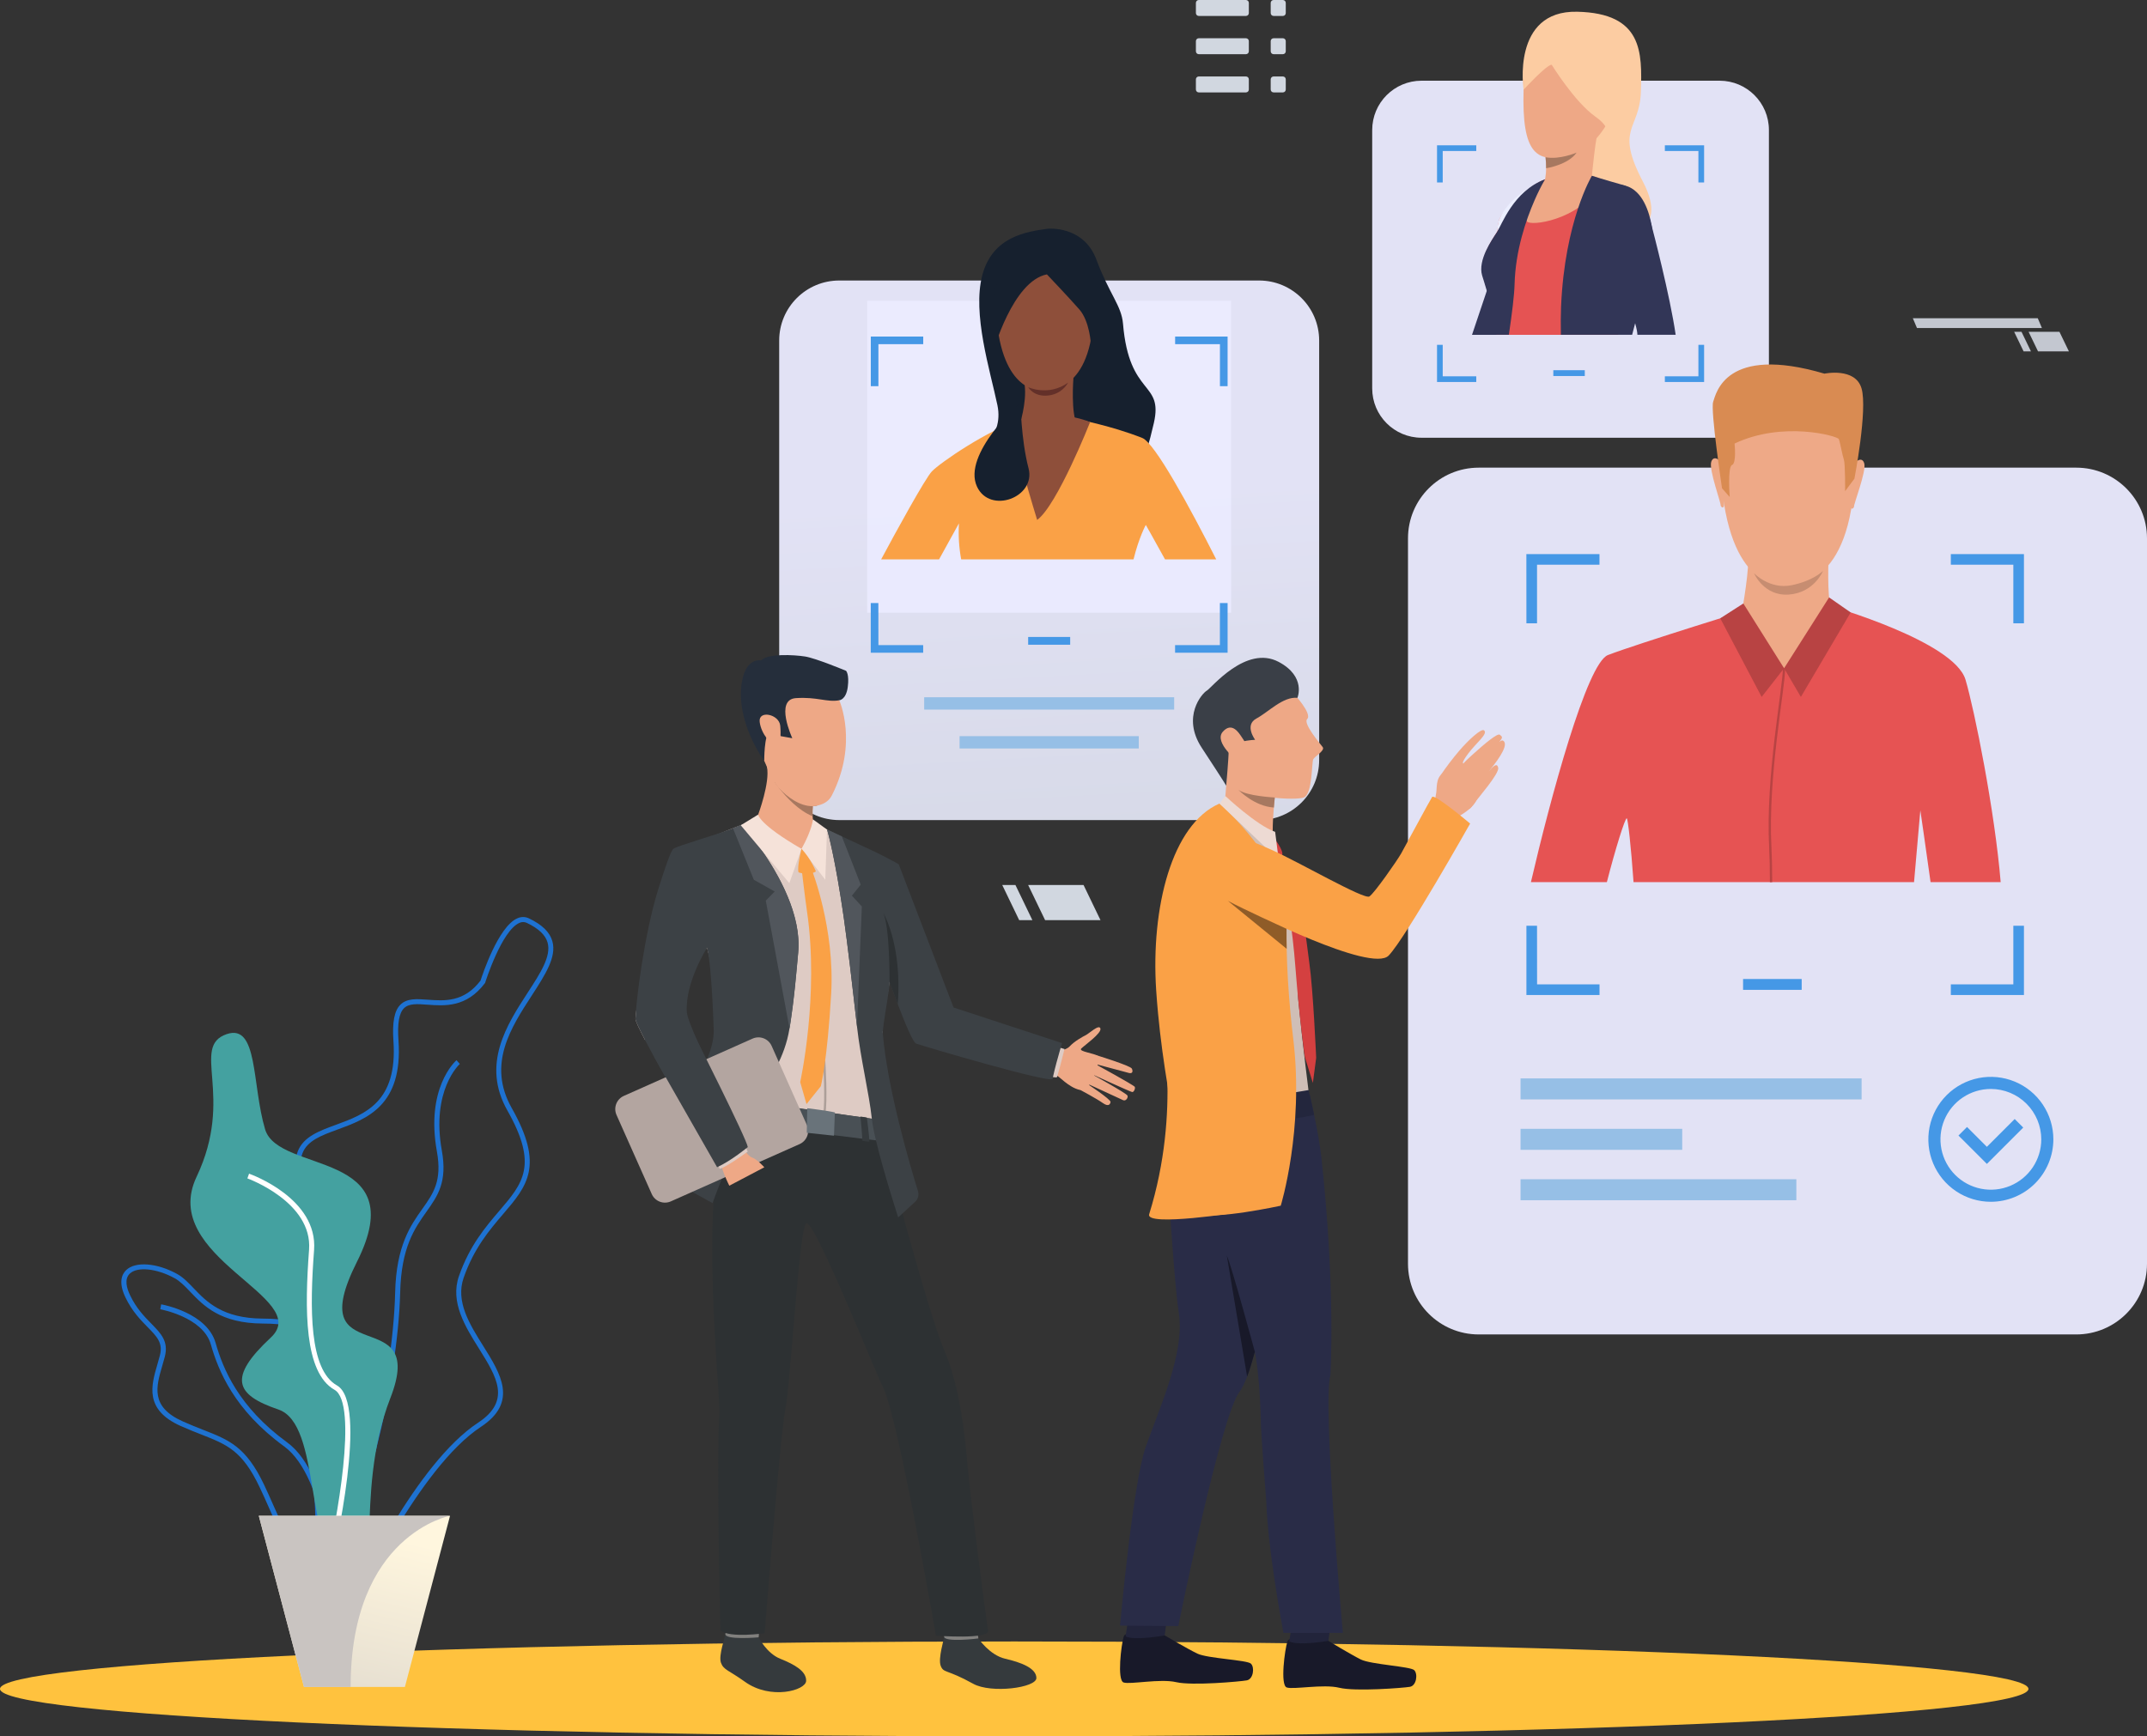 <svg width="581" height="470" viewBox="0 0 581 470" fill="none" xmlns="http://www.w3.org/2000/svg">
<rect x="0" y="0" width="581" height="470" fill="#333333" stroke="none"/>
<path opacity="0.95" d="M340.725 75.93H227.11C218.134 75.93 210.857 83.203 210.857 92.176V205.74C210.857 214.712 218.134 221.986 227.11 221.986H340.725C349.702 221.986 356.978 214.712 356.978 205.74V92.176C356.978 83.203 349.702 75.93 340.725 75.93Z" fill="url(#paint0_linear_251_22923)"/>
<path d="M317.746 188.735H250.093V192.074H317.746V188.735Z" fill="#96BFE6"/>
<path d="M308.161 199.263H259.672V202.602H308.161V199.263Z" fill="#96BFE6"/>
<path opacity="0.95" d="M561.852 126.587H400.164C389.589 126.587 381.016 135.156 381.016 145.726V342.079C381.016 352.649 389.589 361.218 400.164 361.218H561.852C572.427 361.218 581 352.649 581 342.079V145.726C581 135.156 572.427 126.587 561.852 126.587Z" fill="url(#paint1_linear_251_22923)"/>
<path d="M487.553 265.005H471.693V267.94H487.553V265.005Z" fill="#4598E6"/>
<path d="M503.77 291.912H411.475V297.597H503.77V291.912Z" fill="#96BFE6"/>
<path d="M486.11 319.204H411.475V324.889H486.11V319.204Z" fill="#96BFE6"/>
<path d="M455.229 305.558H411.475V311.243H455.229V305.558Z" fill="#96BFE6"/>
<path d="M527.916 149.985V152.856H544.828V168.723H547.701V149.985H527.916ZM413.063 168.723H415.936V152.856H432.834V149.985H413.049L413.063 168.723ZM544.828 250.592V266.462H527.916V269.333H547.701V250.592H544.828ZM415.936 250.592H413.063V269.333H432.848V266.462H415.949L415.936 250.592Z" fill="#4598E6"/>
<path d="M538.748 325.307C535.401 325.307 532.13 324.316 529.348 322.457C526.565 320.599 524.397 317.958 523.116 314.867C521.836 311.777 521.502 308.376 522.156 305.096C522.809 301.816 524.422 298.803 526.789 296.438C529.156 294.074 532.172 292.465 535.454 291.814C538.736 291.164 542.138 291.501 545.229 292.783C548.32 294.065 550.961 296.235 552.817 299.017C554.674 301.8 555.663 305.071 555.66 308.416C555.651 312.895 553.865 317.188 550.695 320.354C547.525 323.52 543.229 325.301 538.748 325.307ZM538.748 294.767C536.05 294.767 533.412 295.567 531.169 297.065C528.926 298.563 527.178 300.692 526.145 303.184C525.113 305.675 524.843 308.417 525.369 311.062C525.895 313.707 527.194 316.136 529.102 318.043C531.01 319.95 533.44 321.248 536.086 321.774C538.733 322.301 541.475 322.031 543.968 320.999C546.46 319.967 548.591 318.219 550.09 315.977C551.588 313.735 552.389 311.098 552.389 308.402C552.385 304.787 550.946 301.321 548.389 298.765C545.832 296.208 542.364 294.771 538.748 294.767Z" fill="#4598E6"/>
<path d="M537.667 315.056L529.982 307.374L532.298 305.059L537.667 310.429L545.194 302.902L547.51 305.217L537.667 315.056Z" fill="#4598E6"/>
<path d="M548.917 457.16C548.917 464.252 426.039 470 274.457 470C122.876 470 0 464.252 0 457.16C0 450.069 122.879 444.323 274.457 444.323C426.036 444.323 548.917 450.071 548.917 457.16Z" fill="#FFC23E"/>
<path opacity="0.95" d="M333.162 81.393H234.671V165.86H333.162V81.393Z" fill="url(#paint2_linear_251_22923)"/>
<path d="M89.921 419.731C98.121 413.966 107.72 373.795 108.29 349.871C108.584 337.615 112.21 332.509 115.407 327.995C118.454 323.69 121.103 319.965 119.563 311.431C116.623 295.11 124.35 288.066 124.43 287.997L123.535 286.978C123.192 287.279 115.144 294.545 118.227 311.672C119.665 319.65 117.296 322.986 114.299 327.212C111.152 331.642 107.235 337.158 106.933 349.829C106.318 375.507 96.505 413.434 89.139 418.612L89.921 419.731Z" fill="#1E72D1"/>
<path d="M72.734 408.015C71.958 406.259 71.16 404.446 70.24 402.532C65.556 392.65 61.406 391.021 54.533 388.324C52.851 387.665 50.948 386.918 48.859 385.982C39.011 381.551 40.917 375.039 42.599 369.287C42.834 368.481 43.07 367.678 43.272 366.886C44.139 363.503 42.474 361.805 39.947 359.236C38.075 357.328 35.745 354.952 33.95 351.205C31.983 347.099 32.986 344.898 34.171 343.773C36.665 341.406 42.432 341.835 47.87 344.809C49.56 345.731 50.951 347.188 52.422 348.73C55.89 352.357 60.206 356.874 71.119 356.926C77.341 356.954 80.751 357.812 82.516 359.795C84.519 362.046 84.142 365.413 83.624 370.076C83.444 371.688 83.239 373.516 83.114 375.493C82.371 387.272 89.328 395.773 89.397 395.856C93.552 400.804 98.677 411.069 96.467 417.385C95.539 420.035 93.466 421.702 90.306 422.342C89.166 422.582 88.005 422.707 86.84 422.716C79.219 422.708 76.427 416.394 72.734 408.015ZM47.247 345.989C42.391 343.339 37.183 342.804 35.133 344.745C33.576 346.221 34.302 348.749 35.202 350.61C36.9 354.16 39.047 356.35 40.945 358.286C43.579 360.972 45.654 363.096 44.607 367.219C44.399 368.027 44.161 368.844 43.92 369.664C42.244 375.39 40.662 380.801 49.433 384.741C51.494 385.666 53.381 386.403 55.048 387.062C61.988 389.784 66.573 391.581 71.487 401.951C72.401 403.889 73.205 405.703 73.98 407.464C78.222 417.075 80.781 422.877 90.048 421.002C92.707 420.465 94.439 419.094 95.198 416.929C97.137 411.36 92.483 401.61 88.369 396.715C88.067 396.355 80.995 387.732 81.77 375.393C81.898 373.385 82.106 371.538 82.286 369.913C82.77 365.599 83.117 362.481 81.518 360.684C80.056 359.039 76.85 358.294 71.13 358.266C59.639 358.214 55.104 353.465 51.461 349.652C50.004 348.123 48.743 346.805 47.239 345.986L47.247 345.989Z" fill="#1E72D1"/>
<path d="M90.175 430.533L91.527 430.464C91.461 429.19 89.754 399.212 77.712 390.44C64.501 380.815 60.334 370.47 58.35 363.525C56.012 355.345 44.117 353.158 43.61 353.069L43.374 354.404C43.491 354.426 54.943 356.533 57.046 363.899C59.085 371.035 63.362 381.662 76.911 391.534C88.439 399.932 90.159 430.239 90.175 430.533Z" fill="#1E72D1"/>
<path d="M87.882 437.276C85.048 435.866 85.15 430.195 85.308 421.611C85.502 410.765 85.773 395.909 80.092 382.244C74.058 367.728 79.438 363.486 84.643 359.385C90.461 354.789 95.979 350.45 85.413 330.864C80.557 321.868 79.017 315.781 80.563 311.711C82.089 307.69 86.38 306.123 90.91 304.464C98.741 301.598 107.614 298.353 106.467 281.789C106.116 276.71 106.714 273.587 108.349 271.961C110.124 270.195 112.739 270.386 115.767 270.607C120.344 270.942 125.527 271.322 130.04 265.432C130.511 263.961 134.827 250.828 139.991 248.579C140.485 248.345 141.025 248.225 141.572 248.228C142.118 248.231 142.657 248.357 143.149 248.596C146.714 250.302 148.784 252.32 149.473 254.777C150.676 259.044 147.534 263.856 143.933 269.43C138.24 278.192 131.791 288.119 138.481 299.934C147.326 315.554 142.653 321.023 136.187 328.588C132.483 332.924 128.283 337.837 125.477 345.85C123.219 352.297 127.07 358.441 130.793 364.383C135.467 371.838 140.298 379.547 130.126 386.237C113.31 397.296 96.7 433.396 96.533 433.759L96.467 433.908L96.337 434.011C93.237 436.439 90.982 437.611 89.284 437.611C88.796 437.612 88.316 437.497 87.882 437.276ZM129.375 385.104C138.439 379.142 134.361 372.643 129.652 365.103C125.937 359.178 121.729 352.463 124.203 345.402C127.092 337.15 131.381 332.132 135.162 327.707C141.498 320.295 145.689 315.396 137.306 300.601C130.209 288.071 137.19 277.341 142.8 268.694C146.243 263.397 149.216 258.819 148.18 255.142C147.601 253.087 145.769 251.346 142.575 249.82C142.259 249.665 141.912 249.585 141.56 249.585C141.208 249.585 140.861 249.665 140.545 249.82C135.752 251.905 131.353 265.808 131.309 265.95L131.275 266.06L131.203 266.155C126.217 272.728 120.38 272.302 115.69 271.956C112.881 271.751 110.664 271.587 109.318 272.919C107.972 274.251 107.517 277.098 107.836 281.692C109.052 299.272 99.248 302.855 91.389 305.732C86.97 307.349 83.15 308.748 81.845 312.19C80.46 315.864 81.967 321.605 86.618 330.219C97.727 350.81 91.511 355.711 85.496 360.451C80.468 364.417 75.717 368.16 81.358 381.726C87.148 395.651 86.876 410.671 86.677 421.639C86.541 429.115 86.433 435.035 88.499 436.065C89.71 436.666 92.023 435.65 95.378 433.042C96.708 430.118 112.615 396.119 129.375 385.104Z" fill="#1E72D1"/>
<path d="M61.337 279.928C69.897 276.995 68.118 293.496 71.734 305.68C75.349 317.864 111.969 311.002 96.597 341.553C81.225 372.103 116.036 351.768 105.639 378.428C95.242 405.088 104.736 433.601 93.433 426.349C82.131 419.097 87.084 385.525 75.33 381.535C63.575 377.545 61.658 372.893 73.296 362.049C84.934 351.205 42.804 340.451 53.2 318.539C63.597 296.628 51.447 283.317 61.337 279.928Z" fill="#44A1A0"/>
<path d="M89.494 424.602C90.572 420.038 99.763 379.876 91.187 375.019C83.627 370.741 83.812 354.099 84.992 338.382C86.037 324.47 68.16 317.969 67.398 317.697L66.944 318.977C67.121 319.038 84.605 325.404 83.638 338.28C82.427 354.42 82.297 371.547 90.516 376.199C97.029 379.887 91.034 412.166 88.173 424.292L89.494 424.602Z" fill="white"/>
<path d="M121.787 410.302L109.567 456.642H82.258L70.038 410.302H121.787Z" fill="url(#paint3_linear_251_22923)"/>
<path d="M121.787 410.302C121.787 410.302 94.885 415.35 94.885 456.642H82.258L70.038 410.302H121.787Z" fill="url(#paint4_linear_251_22923)"/>
<path opacity="0.95" d="M465.327 21.845H384.692C377.313 21.845 371.331 27.824 371.331 35.2V105.135C371.331 112.511 377.313 118.49 384.692 118.49H465.327C472.706 118.49 478.688 112.511 478.688 105.135V35.2C478.688 27.824 472.706 21.845 465.327 21.845Z" fill="url(#paint5_linear_251_22923)"/>
<path d="M428.859 100.209H420.346V101.784H428.859V100.209Z" fill="#4598E6"/>
<path d="M450.528 39.334V40.874H459.606V49.391H461.149V39.334H450.528ZM388.873 49.391H390.413V40.874H399.494V39.334H388.873V49.391ZM459.606 93.342V101.862H450.528V103.401H461.149V93.342H459.606ZM390.413 93.342H388.873V103.401H399.494V101.862H390.413V93.342Z" fill="#4598E6"/>
<path d="M289.602 172.417H278.23V174.521H289.602V172.417Z" fill="#4598E6"/>
<path d="M318.001 91.104V93.162H330.129V104.54H332.201V91.104H318.001ZM235.648 104.54H237.707V93.162H249.835V91.104H235.648V104.54ZM330.115 163.243V174.624H317.987V176.684H332.201V163.24L330.115 163.243ZM237.693 163.243H235.635V176.684H249.821V174.624H237.707L237.693 163.243Z" fill="#4598E6"/>
<path d="M541.402 238.783H522.431C521.181 229.703 519.66 219.338 519.66 219.338C519.66 219.338 518.893 227.892 517.959 238.783H442.054C441.361 228.988 440.527 221.662 440.225 221.512C439.79 221.293 437.081 229.983 434.834 238.783H414.282C419.567 216.024 429.427 179.509 435.128 177.31C443.239 174.192 476.328 163.999 476.328 163.999H495.21C495.21 163.999 528.761 173.569 531.883 183.972C534.343 192.271 539.817 219.61 541.402 238.783Z" fill="#E65353"/>
<path d="M486.614 102.784C486.614 102.784 504.244 105.553 501.573 133.133C498.903 160.712 483.328 158.447 482.289 158.419C481.251 158.392 466.668 158.921 465.532 125.257C465.518 125.257 465.019 100.364 486.614 102.784Z" fill="#EEA987"/>
<path d="M494.844 150.29C494.844 150.29 494.359 161.643 495.459 164.085C496.559 166.527 480.91 174.427 471.358 165.638C471.358 165.638 473.663 153.313 473.02 148.944C472.377 144.574 494.844 150.29 494.844 150.29Z" fill="#EEA987"/>
<path d="M501.834 125.346C501.834 125.346 503.773 123.283 504.471 125.371C505.169 127.459 501.476 136.782 501.717 137.2C501.717 137.2 501.366 138.009 500.903 137.563C500.44 137.117 501.834 125.346 501.834 125.346Z" fill="#EEA987"/>
<path d="M465.729 124.997C465.729 124.997 463.839 122.898 463.091 124.969C462.343 127.041 465.862 136.436 465.615 136.851C465.615 136.851 465.953 137.666 466.424 137.231C466.895 136.796 465.729 124.997 465.729 124.997Z" fill="#EEA987"/>
<path d="M501.825 129.574L499.302 132.947C499.302 132.947 499.371 125.551 498.966 124.394C498.562 123.236 497.941 119.686 497.603 118.855C497.265 118.025 482.464 113.871 469.388 120.065C469.388 120.065 469.964 125.385 468.712 125.858C467.46 126.332 468.072 134.517 468.072 134.517L465.997 132.177C465.997 132.177 462.82 110.969 463.604 108.754C464.388 106.539 466.889 93.247 493.711 101.142C493.711 101.142 502.075 99.373 503.753 105.143C505.432 110.914 501.825 129.574 501.825 129.574Z" fill="#D98B52"/>
<path d="M495.459 164.093C495.459 164.093 499.437 164.941 482.791 180.887C482.791 180.887 470.984 167.831 471.366 165.658C471.748 163.484 495.459 164.093 495.459 164.093Z" fill="#EEA987"/>
<path d="M482.791 180.888L487.334 188.652L500.809 165.782L494.972 161.712L482.791 180.888Z" fill="#B84343"/>
<path d="M482.791 180.887L471.765 163.354L465.515 167.369L476.721 188.652L482.791 180.887Z" fill="#B84343"/>
<path d="M479.372 229.462C479.508 232.048 479.569 235.222 479.577 238.782H478.951C478.951 235.235 478.885 232.07 478.749 229.492C477.727 210.04 482.442 186.373 482.472 180.824L483.082 180.946C483.051 186.492 478.35 210.101 479.372 229.462Z" fill="#B84343"/>
<path d="M474.671 155.174C474.671 155.174 478.86 159.605 484.777 158.42C490.694 157.234 493.321 154.543 493.321 154.543C493.321 154.543 490.985 160.397 484.145 160.934C477.306 161.471 474.671 155.174 474.671 155.174Z" fill="#C78D71"/>
<path d="M270.385 91.885H270.346C269.947 91.788 269.318 89.883 269.194 89.501C269.166 89.396 269.105 89.205 269.019 88.947C268.523 87.421 267.357 83.847 267.82 82.479C267.961 82.047 268.183 81.797 268.479 81.737C269.111 81.604 269.834 82.407 269.864 82.443L269.881 82.459V82.481C270.044 83.985 270.848 91.503 270.501 91.846C270.468 91.873 270.427 91.887 270.385 91.885ZM268.623 81.853C268.584 81.849 268.545 81.849 268.507 81.853C268.266 81.903 268.08 82.13 267.953 82.498C267.518 83.824 268.706 87.482 269.155 88.867C269.241 89.144 269.302 89.326 269.332 89.421C269.609 90.334 270.144 91.636 270.377 91.705C270.38 91.707 270.384 91.708 270.388 91.708C270.392 91.708 270.395 91.707 270.399 91.705C270.618 91.406 270.122 85.89 269.737 82.484C269.643 82.404 269.105 81.853 268.623 81.853Z" fill="#EEA886"/>
<path d="M283.491 61.919C283.491 61.919 293.187 60.902 296.694 70.27C300.202 79.638 303.484 82.706 303.897 87.626C305.559 107.533 314.862 103.03 312.247 114.503C309.632 125.975 307.814 127.714 307.814 127.714L285.58 123.355L263.058 123.43C263.058 123.43 271.87 119.03 269.909 109.662C267.947 100.295 263.058 84.94 265.82 74.496C268.582 64.051 277.693 62.716 283.491 61.919Z" fill="#16202E"/>
<path d="M295.356 91.885C295.311 91.883 295.269 91.865 295.237 91.832C294.891 91.489 295.694 83.971 295.858 82.468V82.448L295.874 82.431C295.905 82.395 296.628 81.601 297.259 81.725C297.556 81.786 297.778 82.035 297.919 82.468C298.37 83.835 297.215 87.41 296.719 88.936C296.633 89.213 296.572 89.393 296.545 89.49C296.42 89.875 295.791 91.78 295.392 91.877L295.356 91.885ZM296.002 82.509C295.628 85.926 295.121 91.431 295.342 91.733C295.345 91.734 295.349 91.735 295.352 91.735C295.356 91.735 295.359 91.734 295.362 91.733C295.595 91.675 296.115 90.362 296.409 89.445C296.437 89.343 296.498 89.149 296.584 88.892C297.032 87.507 298.221 83.838 297.786 82.523C297.658 82.146 297.476 81.927 297.232 81.878C296.716 81.759 296.093 82.395 295.991 82.509H296.002Z" fill="#EEA886"/>
<path d="M329.123 151.419H315.272C312.399 146.186 310.067 142.09 310.067 142.09C310.067 142.09 308.199 145.496 306.742 151.419H260.107C259.511 148.204 259.307 144.928 259.501 141.664C259.501 141.664 257.007 146.167 254.118 151.419H238.449C242.605 143.636 250.397 129.466 252.168 127.606C254.384 125.28 267.28 116.374 276.48 113.484C285.68 110.593 290.916 113.384 290.916 113.384C290.916 113.384 300.368 115.087 309.105 118.548C312.532 119.908 322.031 137.425 329.123 151.419Z" fill="#FAA146"/>
<path d="M284.771 67.398C284.771 67.398 297.625 69.251 295.744 88.216C293.863 107.181 282.519 105.678 281.76 105.661C281.001 105.644 270.379 106.057 269.46 82.913C269.46 82.913 269.039 65.801 284.771 67.398Z" fill="#8E4F3A"/>
<path d="M290.483 102.297C290.483 102.297 289.688 112.163 291.591 115.117C293.495 118.072 289.965 122.084 282.699 120.713C275.432 119.343 275.854 115.225 275.854 115.225C275.854 115.225 277.89 109.133 277.294 104.263C276.698 99.392 290.483 102.297 290.483 102.297Z" fill="#8E4F3A"/>
<path d="M283.303 74.271C283.303 74.271 289.306 80.582 292.096 83.777C294.885 86.973 295.207 93.145 295.207 93.145C295.207 93.145 299.916 87.407 297.941 80.726C295.966 74.044 291.326 61.046 279.557 65.042C267.789 69.038 267.352 86.602 268.731 95.324C268.731 95.324 274.025 76.079 283.303 74.271Z" fill="#16202E"/>
<path d="M294.996 114.248C294.996 114.248 286.081 136.815 280.663 140.736C280.663 140.736 273.549 117.72 274.045 114.35C274.045 114.35 284.779 110.139 294.996 114.248Z" fill="#8E4F3A"/>
<path d="M276.158 108.79C276.158 108.79 260.268 122.912 264.393 131.74C267.911 139.263 280.391 134.647 278.333 126.756C276.275 118.864 276.158 108.79 276.158 108.79Z" fill="#16202E"/>
<path d="M278.236 104.803C278.236 104.803 283.713 107.389 289.04 103.568C288.488 104.542 287.708 105.368 286.768 105.976C285.827 106.584 284.753 106.956 283.638 107.059C279.718 107.494 278.236 104.803 278.236 104.803Z" fill="#633029"/>
<path d="M419.274 52.601C419.274 52.601 414.01 72.424 412.902 76.891C412.572 78.236 411.517 80.562 410.176 83.215C410.176 83.234 410.157 83.254 410.143 83.276C409.89 83.782 409.723 84.327 409.65 84.888C409.436 86.549 410.071 87.842 408.971 89.805L408.772 90.636H398.341C399.56 87.036 401.112 82.423 402.342 78.729C403.381 75.603 404.201 73.117 404.417 72.397C405.062 70.245 407.428 63.281 409.436 58.659C410.137 57.048 412.838 55.456 415.232 54.306C417.376 53.268 419.274 52.601 419.274 52.601Z" fill="#323657"/>
<path d="M412.295 24.282C412.295 24.282 408.971 2.78 426.784 3.176C444.597 3.572 444.361 14.205 444.046 24.758C443.73 35.311 436.901 34.516 444.6 49.195C452.298 63.873 437.934 63.871 437.934 63.871L426.784 48.558L412.295 24.282Z" fill="#FCCCA2"/>
<path d="M424.836 5.239C424.836 5.239 412.772 7.144 412.295 24.282C411.819 41.419 415.548 45.066 426.114 41.5C436.679 37.933 440.006 19.998 440.242 17.221C440.477 14.443 441.109 3.176 424.836 5.239Z" fill="#EEA886"/>
<path d="M446.026 64.851C446.068 70.746 439.286 84.854 438.239 89.218C438.117 89.725 437.984 90.193 437.851 90.633H404.924C404.752 88.601 404.591 86.865 404.511 85.882C404.25 82.661 400.984 75.722 401.092 72.491C401.206 69.198 402.824 66.357 405.084 62.843C405.785 61.752 406.525 60.645 407.259 59.565C409.658 56.048 412.052 52.855 413.226 51.756C413.974 51.055 414.777 50.415 415.628 49.843C416.395 49.306 417.226 48.868 418.102 48.538L428.471 46.877C428.471 46.877 434.934 49.22 438.655 50.086C438.66 50.081 445.915 51.141 446.026 64.851Z" fill="#E55353"/>
<path d="M415.636 49.834L409.625 59.302L404.084 68.041C404.084 67.994 404.467 66.656 405.093 62.838C405.215 62.112 405.343 61.292 405.478 60.376C405.519 60.104 405.578 59.835 405.652 59.57C408.026 54.099 415.368 49.973 415.625 49.837L415.636 49.834Z" fill="#E55353"/>
<path d="M432.892 33.779C431.848 35.754 430.743 48.007 430.743 48.007C430.743 48.007 415.985 53.584 417.498 50.43C418.182 48.998 418.382 47.14 418.396 45.54C418.405 44.545 418.35 43.551 418.232 42.563C418.193 42.242 418.166 42.056 418.166 42.056C418.166 42.056 433.94 31.805 432.892 33.779Z" fill="#EEA886"/>
<path d="M419.914 17.539C419.914 17.539 426.114 27.621 431.743 31.581C437.372 35.541 434.513 38.722 434.513 38.722C434.513 38.722 449.218 7.778 435.239 5.638C421.26 3.497 412.686 3.337 412.29 24.282C412.295 24.282 418.634 17.376 419.914 17.539Z" fill="#FCCCA2"/>
<path d="M426.648 41.3C424.382 44.64 418.398 45.54 418.398 45.54C418.408 44.545 418.353 43.551 418.235 42.563C422.077 43.302 426.648 41.3 426.648 41.3Z" fill="#A77860"/>
<path d="M405.669 59.507C405.669 59.507 405.347 60.168 405.084 62.83L407.259 59.551C407.259 59.551 411.137 53.988 412.47 52.542C413.435 51.541 414.492 50.632 415.628 49.829C415.628 49.829 407.99 53.503 405.669 59.507Z" fill="#EBEEFF"/>
<path d="M435.034 67.803C435.034 67.803 444.505 64.089 447.309 63.873C447.309 63.873 445.403 48.671 436.1 50.28C426.798 51.889 435.034 67.803 435.034 67.803Z" fill="#E55353"/>
<path d="M418.107 48.53C418.107 48.53 411.154 59.216 413.506 60.16C415.858 61.104 428.601 58.914 434.006 48.763C434.02 48.755 425.92 44.604 418.107 48.53Z" fill="#EEA886"/>
<path d="M447.309 63.873C446.827 72.253 444.447 80.211 442.486 87.499C442.209 88.554 441.932 89.601 441.672 90.628H422.388C422.34 87.74 422.349 85.189 422.437 83.063C423.41 59.803 430.784 47.575 430.784 47.575C430.784 47.575 433.139 48.364 439.926 50.283C444.569 51.596 446.323 57.502 446.963 61.082C446.965 61.096 446.965 61.11 446.963 61.124C447.128 62.033 447.244 62.951 447.309 63.873Z" fill="#323657"/>
<path d="M418.102 48.536C417.037 50.396 416.079 52.316 415.235 54.287C412.952 59.52 410.099 67.811 409.858 76.943C409.78 79.876 409.198 84.627 408.312 90.628H404.464C404.153 86.599 403.443 82.61 402.345 78.721C401.818 76.849 401.336 75.454 401.076 74.567C399.846 70.394 403.771 64.837 405.084 62.849C406.397 60.861 409.547 51.712 418.102 48.536Z" fill="#323657"/>
<path d="M453.451 90.628H443.095C443.095 89.955 442.866 88.856 442.486 87.499C440.605 80.814 435.037 67.8 435.037 67.8C435.037 67.8 426.704 54.193 434.599 50.723C442.494 47.254 445.893 56.948 446.954 61.085C446.956 61.099 446.956 61.113 446.954 61.127C447.226 62.118 451.927 80.031 453.451 90.628Z" fill="#323657"/>
<path d="M284.569 284.671C284.569 284.671 288.19 284.621 289.478 283.228C290.766 281.836 293.04 280.584 293.772 280.229C294.747 279.756 297.445 277.131 297.786 278.413C298.127 279.695 293.486 282.943 292.603 283.821C291.719 284.699 296.456 285.081 297.151 285.934C297.847 286.787 295.428 295.742 292.273 295.047C289.118 294.352 286.533 291.17 285.937 291.17C285.342 291.17 283.605 290.771 283.605 290.771L284.569 284.671Z" fill="#EEA886"/>
<path d="M296.481 285.568C296.481 285.568 305.9 288.442 306.288 289.257C306.676 290.071 306.412 290.669 305.515 290.442C304.617 290.215 296.295 287.977 296.295 287.977C296.295 287.977 306.587 293.604 307.052 294.166C307.329 294.496 306.872 295.672 306.374 295.603C305.875 295.534 295.276 290.677 295.276 290.677C295.276 290.677 304.878 295.938 305.116 296.578C305.327 297.132 304.681 298.137 303.936 297.805C303.191 297.472 293.941 293.197 293.941 293.197C293.941 293.197 300.631 297.577 300.526 298.297C300.462 298.738 300.113 299.768 298.429 298.574C296.744 297.381 292.425 295.08 292.425 295.08L296.481 285.568Z" fill="#EEA886"/>
<path d="M264.756 443.5C264.756 443.5 267.778 448.019 272.017 448.997C276.255 449.974 280.43 451.525 280.46 454.2C280.491 456.875 268.208 458.467 263.357 455.773C256.118 451.749 255.381 452.962 254.578 450.952C253.774 448.942 255.542 443.564 255.489 442.922C255.425 442.146 264.756 443.5 264.756 443.5Z" fill="#353A3D"/>
<path d="M264.285 441.271C264.285 441.271 264.839 443.456 264.756 443.5C264.673 443.545 255.204 444.674 255.489 442.924C255.722 441.504 256.043 439.959 256.043 439.959L264.285 441.271Z" fill="#81807E"/>
<path d="M205.292 443.201C205.292 443.201 207.447 447.524 211.129 448.997C215.065 450.57 218.223 452.381 218.151 454.984C218.079 457.587 208.527 460.228 201.58 455.23C197.189 452.071 195.798 452.057 195.092 450.066C194.385 448.075 196.316 442.908 196.288 442.282C196.258 441.512 205.292 443.201 205.292 443.201Z" fill="#353A3D"/>
<path d="M205.4 440.958C205.4 440.958 205.372 443.174 205.292 443.201C205.211 443.229 196.056 443.996 196.288 442.282C196.472 441.251 196.77 440.243 197.177 439.278L205.4 440.958Z" fill="#81807E"/>
<path d="M238.956 308.911C238.956 308.911 250.976 354.944 255.556 365.585C259.794 375.446 261.193 389.235 261.778 396.161C262.512 404.869 266.883 438.804 267.399 441.34C267.914 443.877 253.27 442.747 253.27 442.747C253.27 442.747 243.167 384.096 238.97 375.537C236.172 369.827 219.927 328.865 218.068 331.232C216.209 333.6 213.913 374.632 212.528 381.446C211.142 388.261 206.923 442.088 206.923 442.088C206.923 442.088 197.474 443.473 194.953 441.349C194.953 441.349 193.803 395.383 194.676 382.609C195.011 377.741 188.972 324.243 196.718 302.709C200.798 291.317 238.956 308.911 238.956 308.911Z" fill="#2D3133"/>
<path d="M171.998 275.901C171.998 276.428 172.993 278.532 174.583 281.561C176.902 276.92 178.739 273.108 179.323 271.706C181.279 267.088 191.363 256.502 191.363 256.502C191.362 256.509 191.362 256.516 191.363 256.524C191.363 256.524 191.363 256.554 191.363 256.568C191.369 256.598 191.378 256.628 191.388 256.657C191.388 256.676 191.388 256.695 191.388 256.715C191.388 256.734 191.388 256.742 191.388 256.756C191.942 258.8 195.308 271.576 195.432 277.87C195.568 284.721 197.371 297.398 197.371 297.398L199.477 297.691L204.136 298.347L204.69 298.425L206.045 298.616L218.398 300.352L222.778 300.97L223.371 301.053L225.864 301.404L232.789 302.376L234.554 302.623L235.876 302.808L237.701 303.066C237.751 302.999 239.477 300.637 239.211 295.39C239.042 292.003 238.632 285.64 238.804 279.737C238.804 279.706 238.804 279.676 238.804 279.645C238.804 279.57 238.804 279.498 238.804 279.424C238.805 279.399 238.805 279.374 238.804 279.349C238.912 276.104 239.197 273.03 239.804 270.696C240.189 269.178 240.476 267.637 240.663 266.082L240.688 265.869C240.721 265.592 240.748 265.315 240.773 265.061C241.02 262.603 241.042 260.129 240.84 257.667V257.681C240.965 257.958 241.868 261.256 243.056 265.335C245.053 272.227 247.851 281.332 249.043 281.769C250.774 282.409 278.837 290.716 284.898 291.566C285.599 291.666 286.007 291.663 286.045 291.541L286.128 291.264C286.865 288.836 287.877 284.713 288.04 284.048L288.062 283.954L286.976 283.63L256.442 274.492L242.483 234.258C242.192 234.025 238.762 232.367 236.258 231.176C233.706 229.96 230.629 228.177 227.842 226.651C226.418 225.873 225.071 225.164 223.911 224.63L223.733 224.55L220.534 223.09L219.703 223.01C217.021 222.755 208.691 221.974 205.898 221.811C205.668 221.811 205.474 221.789 205.328 221.786C205.181 221.783 205.103 221.786 205.051 221.786C204.696 221.808 202.981 222.406 200.723 223.265L200.466 223.364L200.147 223.484L199.552 223.713L198.311 224.201L197.87 224.372C193.352 226.167 188.174 228.379 186.947 229.263C186.135 229.844 183.606 234.612 180.672 240.508C176.894 252.606 172.104 271.128 171.954 275.694C172.001 275.766 171.998 275.835 171.998 275.901Z" fill="#DECBC4"/>
<path d="M237.759 303.093C237.759 303.093 238.687 304.201 238.956 308.908C238.956 308.908 200.746 304.453 196.707 302.698C196.707 302.698 196.549 297.511 197.405 297.42C198.347 297.326 237.759 303.093 237.759 303.093Z" fill="#495055"/>
<path d="M205.173 220.49C205.292 226.485 216.902 229.764 216.902 229.764C216.902 229.764 221.758 223.672 220.6 223.096C220.143 222.866 219.958 221.958 219.902 220.939C219.865 220.032 219.887 219.124 219.969 218.22C220.002 217.796 220.035 217.525 220.035 217.525C220.035 217.525 218.373 215.775 216.265 213.69C212.578 210.045 207.508 205.382 207.5 207.232C207.502 207.35 207.516 207.468 207.541 207.584C208.433 211.762 205.173 220.49 205.173 220.49Z" fill="#EEA886"/>
<path d="M206.137 298.342C206.137 298.342 205.306 303.603 205.228 304.971L203.461 304.616C203.461 304.616 203.948 299.056 204.234 298.123L206.137 298.342Z" fill="#353A3D"/>
<path d="M234.571 302.481C234.571 302.481 235.241 307.258 235.255 309.064L233.385 308.82C233.385 308.82 233.003 302.853 232.789 302.229L234.571 302.481Z" fill="#353A3D"/>
<path d="M209.644 211.707C209.669 211.74 210.159 212.477 211.001 213.534C212.783 215.775 216.135 219.457 219.902 220.936C219.865 220.029 219.887 219.121 219.969 218.217C220.356 218.208 220.742 218.162 221.121 218.078C220.358 216.796 219.515 215.562 218.597 214.385L216.265 213.701L209.644 211.707Z" fill="#A77860"/>
<path d="M207.416 207.312C208.419 209.497 209.372 211.081 209.633 211.707C209.994 212.379 210.451 212.995 210.99 213.534C212.904 215.595 216.461 218.314 219.958 218.217C220.345 218.208 220.731 218.161 221.11 218.078C222.523 217.771 224.188 217.115 225.107 215.309C232.349 201.135 227.105 189.541 227.105 189.541C227.105 189.541 207.297 183.944 204.2 189.903C202.037 194.096 205.045 202.181 207.416 207.312Z" fill="#EEA886"/>
<path d="M227.116 189.552C227.116 189.552 228.955 189.452 229.413 185.966C229.87 182.48 228.953 181.58 228.953 181.58C228.953 181.58 220.775 178.16 217.838 177.703C214.902 177.246 207.682 176.831 205.99 178.766C205.99 178.766 201.876 177.811 200.757 184.634C198.978 195.458 206.813 205.969 206.813 205.969C206.813 205.969 206.746 198.897 208.306 197.961C209.865 197.025 211.215 199.252 211.215 199.252L214.406 199.825C214.406 199.825 209.558 189.361 215.373 188.973C221.188 188.585 223.789 190.164 227.116 189.552Z" fill="#252E3B"/>
<path d="M211.14 196.43C210.835 193.315 205.198 192.124 205.577 195.392C205.957 198.659 208.73 201.794 210.01 201.683C211.289 201.572 211.356 198.806 211.14 196.43Z" fill="#EEA886"/>
<path d="M174.572 281.561C177.026 286.244 180.899 293.133 184.725 299.815C184.221 300.755 183.732 301.685 183.26 302.606C182.158 304.695 181.19 306.852 180.362 309.064C179.489 311.506 178.279 317.758 180.597 318.921L192.823 325.664L193.069 324.983C193.474 323.875 194.352 321.538 195.562 318.498C195.601 318.401 195.723 318.11 195.906 317.684C196.15 317.11 196.499 316.299 196.9 315.358C197.081 314.939 197.269 314.496 197.455 314.042L198.136 312.458C198.468 311.686 198.798 310.913 199.106 310.202C199.937 308.263 200.59 306.751 200.59 306.751L200.715 306.475C201.111 305.613 201.521 304.752 201.934 303.891C202.577 302.559 203.239 301.233 203.915 299.934L204.12 299.541C204.242 299.314 204.361 299.084 204.483 298.86L204.707 298.444L204.757 298.353L204.848 298.19C208.383 291.746 212.364 286.357 213.633 278.457C213.755 277.693 213.871 276.937 213.982 276.184C214.165 274.93 214.337 273.692 214.489 272.476C214.547 272.019 214.605 271.565 214.661 271.114C215.295 265.853 215.675 261.145 215.982 257.875C216.938 247.682 210.694 236.648 205.898 229.83C204.311 227.554 202.599 225.368 200.771 223.282L200.746 223.257L200.488 223.356L200.169 223.475L199.574 223.705L198.333 224.193L197.892 224.364C193.249 226.186 183.47 228.875 182.24 229.756C181.531 230.262 179.941 234.914 178.107 240.79C174.328 252.888 172.087 271.13 171.976 275.68C171.976 275.752 171.976 275.821 171.976 275.888C171.998 276.428 172.993 278.532 174.572 281.561ZM193.133 279.285C193.133 281.559 192.393 284.162 191.257 286.936C191.227 287.005 191.199 287.077 191.169 287.147C190.385 285.485 189.648 283.874 188.986 282.392C187.168 278.322 185.919 275.148 185.85 273.891C185.401 265.822 191.346 256.532 191.346 256.532C191.346 256.532 191.346 256.563 191.346 256.576L191.371 256.665C191.371 256.684 191.371 256.704 191.371 256.723C191.371 256.743 191.371 256.751 191.371 256.765C192.654 261.577 193.155 279.285 193.155 279.285H193.133Z" fill="#3C4145"/>
<path d="M216.373 309.695L181.531 325.201C180.584 325.621 179.509 325.649 178.542 325.278C177.575 324.906 176.795 324.167 176.373 323.222L166.835 301.8C166.415 300.854 166.387 299.78 166.758 298.813C167.13 297.846 167.87 297.067 168.815 296.644L203.657 281.138C204.604 280.717 205.679 280.689 206.646 281.061C207.614 281.432 208.394 282.172 208.815 283.118L218.354 304.539C218.562 305.007 218.677 305.512 218.69 306.025C218.704 306.538 218.616 307.048 218.432 307.527C218.248 308.006 217.971 308.444 217.618 308.816C217.265 309.188 216.842 309.486 216.373 309.695Z" fill="#B3A5A0"/>
<path d="M223.883 224.708C223.883 224.708 225.518 230.146 227.631 243.717C227.703 244.174 227.773 244.636 227.845 245.101L227.87 245.265C227.917 245.578 227.966 245.896 228.014 246.22L228.03 246.334C228.063 246.55 228.097 246.766 228.127 246.987C228.207 247.524 228.285 248.07 228.365 248.626C229.307 255.233 230.631 266.476 231.903 277.826C232.906 286.773 235.197 295.952 235.923 302.805C236.144 304.538 236.462 306.258 236.873 307.956C236.926 308.186 236.981 308.416 237.034 308.651C239.084 317.299 243.059 329.538 243.059 329.538L244.217 328.469L247.644 325.304C248.031 324.949 248.31 324.491 248.447 323.983C248.584 323.476 248.573 322.94 248.417 322.438C246.514 316.305 240.05 294.604 238.865 279.343C239.447 273.98 240.931 266.786 240.71 265.75C240.71 265.789 240.737 265.825 240.749 265.864C241.43 267.755 242.184 269.812 242.945 271.814C244.984 277.189 247.073 282.173 247.932 282.492C249.871 283.203 284.608 293.446 284.86 292.017C284.885 291.873 284.915 291.721 284.948 291.558C284.982 291.394 285.015 291.231 285.051 291.056C285.48 289.099 286.259 286.294 286.802 284.411C286.885 284.134 286.96 283.857 287.026 283.638L287.403 282.353L258.038 272.717L243.214 233.967C242.937 233.737 239.142 231.702 236.637 230.511C234.028 229.271 230.728 227.742 227.803 226.388L223.974 224.627L223.883 224.708Z" fill="#3C4145"/>
<path d="M203.995 238.14L209.644 241.325L207.231 243.786L213.658 278.466C214.968 270.339 215.564 262.618 216.007 257.883C217.486 242.128 201.751 224.353 200.771 223.27C200.014 223.547 199.197 223.871 198.355 224.206L203.995 238.14Z" fill="#51565C"/>
<path d="M223.8 224.555C223.8 224.555 225.911 231.445 228.371 248.646C229.313 255.253 230.637 266.498 231.909 277.845L233.225 245.367L230.532 242.451L232.925 239.464L227.806 226.399C226.407 225.754 225.091 225.148 223.977 224.638L223.8 224.555Z" fill="#51565C"/>
<path d="M200.458 223.392L205.167 220.499C205.167 220.499 205.297 223.065 216.896 229.772L213.603 239.046L200.458 223.392Z" fill="#F5E2D9"/>
<path d="M219.988 221.783C219.988 221.783 219.805 224.552 216.902 229.764L223.332 238.14L223.8 224.555L219.988 221.783Z" fill="#F5E2D9"/>
<path d="M216.885 229.761C216.885 229.761 215.639 234.745 216.088 236.13C216.088 236.13 218.827 237.124 220.797 235.881C220.797 235.892 219.401 232.403 216.885 229.761Z" fill="#FAA146"/>
<path d="M223.329 301.604C224.024 298.09 223.362 287.559 223.329 287.113L222.731 287.149C222.731 287.257 223.418 298.051 222.731 301.487L223.329 301.604Z" fill="#AD9F99"/>
<path d="M218.448 299.984C218.448 299.984 224.069 300.654 225.927 301.119L225.684 307.419L218.32 306.632L218.448 299.984Z" fill="#69737A"/>
<path d="M219.678 235.443C219.678 235.443 225.95 251.271 224.925 268.99C223.866 287.36 222.127 294.019 222.127 294.019L218.248 298.865L216.542 292.909C216.542 292.909 221.731 269.488 218.381 246.699C217.775 242.571 216.874 234.745 216.874 234.745L219.678 235.443Z" fill="#FAA146"/>
<path d="M200.834 310.196C200.834 310.196 202.181 312.888 203.527 313.333C204.873 313.779 206.835 315.969 206.835 315.969L197.358 320.954C197.358 320.954 194.837 316.022 194.723 312.885C194.609 309.747 200.834 310.196 200.834 310.196Z" fill="#EEA886"/>
<path d="M201.735 310.448L202.361 311.711C202.361 311.711 196.344 316.108 194.723 316.388L194.169 314.707L201.735 310.448Z" fill="#DECBC4"/>
<path d="M202.361 310.503C202.361 310.503 197.853 314.23 194.05 315.95L177.027 286.114L187.892 280.174C187.892 280.174 202.062 308.263 202.361 310.503Z" fill="#3C4145"/>
<path d="M240.538 257.742C240.749 261.993 240.718 265.772 240.718 265.772C240.718 265.795 240.718 265.908 240.718 266.099L240.743 265.886C241.424 267.777 242.178 269.835 242.94 271.837C243.107 269.679 243.163 267.515 243.109 265.352C242.804 253.445 239.056 247.181 239.056 247.181C239.929 249.255 240.341 253.713 240.538 257.742Z" fill="#2D3133"/>
<path d="M388.465 218.447C388.465 218.447 388.288 216.256 388.546 215.235C388.992 213.471 388.335 210.61 390.557 209.223C392.779 207.836 399.164 213.653 399.666 215.268C400.167 216.882 397.782 219.657 392.787 221.98C387.792 224.303 388.465 218.447 388.465 218.447Z" fill="#EEA886"/>
<path d="M389.878 209.799C391.42 207.524 393.085 205.336 394.865 203.242C397.358 200.337 400.868 197.075 401.608 197.704C402.73 198.643 399.549 200.988 397.269 204.037C395.172 206.844 396.062 206.645 396.062 206.645C396.062 206.645 395.807 206.687 398.696 204.075C401.802 201.27 405.256 198.385 405.871 198.881C406.636 199.493 406.677 199.634 405.719 200.838C406.422 200.265 406.68 200.379 406.952 200.65C408.337 202.054 404.436 206.894 402.882 208.816C404.084 207.346 405.129 206.399 405.428 207.811C405.771 209.425 399.926 216.018 398.062 218.58C396.042 221.368 389.878 209.799 389.878 209.799Z" fill="#EEA886"/>
<path d="M315.18 442.681C315.18 442.681 321.258 446.28 324.009 447.607C326.76 448.933 337.451 449.324 338.509 450.326C339.567 451.328 339.177 454.524 337.401 454.851C335.625 455.177 322.633 456.351 318.286 455.338C313.939 454.324 305.842 456.03 304.047 455.421C302.252 454.812 303.407 445.134 304.102 442.96C304.797 440.787 315.18 442.681 315.18 442.681Z" fill="#181929"/>
<path d="M315.685 438.724L315.18 442.681C315.18 442.681 307.055 444.198 304.592 442.958L305.202 438.848L315.685 438.724Z" fill="#22243B"/>
<path d="M348.269 303.578C348.183 306.317 347.681 312.262 347.102 318.506C346.972 319.89 346.825 321.294 346.701 322.679C345.892 331.08 345.072 338.85 345.072 338.85C344.047 345.537 341.93 357.148 339.564 365.928C338.88 368.462 338.179 370.76 337.476 372.635C336.789 374.46 336.091 375.886 335.434 376.739C330.398 383.169 318.854 440.15 318.854 440.15L303.096 440.031C303.096 440.031 306.562 401.439 310.044 391.656C313.923 380.729 320.682 366.006 319.006 355.47C317.956 348.857 316.604 327.81 316.604 327.81C316.604 327.81 315.286 304.159 321.475 286.828C323.031 282.519 348.269 303.578 348.269 303.578Z" fill="#292C47"/>
<path d="M359.463 444.159C359.463 444.159 365.497 447.826 368.231 449.193C370.966 450.561 381.653 451.071 382.698 452.087C383.742 453.103 383.318 456.291 381.542 456.598C379.767 456.905 366.758 457.921 362.428 456.855C358.098 455.789 349.978 457.409 348.188 456.767C346.399 456.124 347.673 446.474 348.393 444.306C349.114 442.138 359.463 444.159 359.463 444.159Z" fill="#181929"/>
<path d="M360.017 440.208L359.463 444.157C359.463 444.157 351.322 445.58 348.875 444.298L349.535 440.194L360.017 440.208Z" fill="#22243B"/>
<path d="M341.18 383.695C340.77 371.09 339.656 362.716 336.412 355.434C333.686 349.317 331.353 330.114 331.353 330.114C331.353 330.114 323.968 307.607 325.466 289.273C325.84 284.693 354.385 296.196 354.385 296.196C355.011 298.865 356.92 307.272 357.599 313.497C361.477 349.098 360.017 372.289 360.017 372.289C357.801 380.15 363.386 442 363.386 442H347.318C347.318 442 343.108 419.997 342.664 406.315C342.664 406.326 341.022 385.874 341.18 383.695Z" fill="#292C47"/>
<path d="M340.822 220.587C340.822 220.587 348.302 232.857 350.496 239.694C352.69 246.53 350.923 266.44 351.308 270.43C352.507 282.841 354.255 296.503 354.255 296.503L329.154 312.555C325.946 304.832 323.132 296.951 320.721 288.944C316.793 275.849 316.477 264.058 316.513 256.18C316.629 231.47 329.99 217.516 329.99 217.516L340.822 220.587Z" fill="#CFBEB6"/>
<path d="M350.044 187.685C350.044 187.685 355.192 193.19 353.737 194.636C352.538 195.832 357.267 201.317 357.94 202.24C358.613 203.162 355.84 204.69 355.383 205.518C354.926 206.346 355.194 214.98 352.815 215.866C350.435 216.752 338.409 215.816 334.583 213.485C330.758 211.153 324.61 197.701 325.043 191.244C325.475 184.786 340.994 178.085 350.044 187.685Z" fill="#EEA886"/>
<path d="M345.18 214C345.18 214 345.091 214.733 344.972 215.872C344.928 216.348 344.87 216.891 344.82 217.486C344.789 217.838 344.759 218.211 344.723 218.593C344.723 218.696 344.701 218.798 344.695 218.901C344.678 219.078 344.665 219.253 344.651 219.438C344.592 220.269 344.532 221.124 344.487 221.974C344.379 224.17 344.363 226.266 344.598 227.435C345.23 230.633 331.445 217.134 331.445 217.134C332.17 209.745 332.372 202.314 332.049 194.896C331.475 183.128 345.18 214 345.18 214Z" fill="#EEA886"/>
<path d="M351.1 188.893C351.1 188.893 353.535 183.152 346.027 179.168C337.19 174.477 327.818 186.254 326.575 186.949C325.331 187.644 319.682 193.999 325.212 202.425C332.19 213.055 331.821 212.698 331.821 212.698C331.821 212.698 332.52 204.856 332.475 203.342C332.392 200.573 339.65 200.249 339.65 200.249C339.65 200.249 336.669 196.283 339.983 194.503C343.296 192.722 347.174 188.502 351.1 188.893Z" fill="#3A3F47"/>
<path d="M335.838 199.246C335.309 198.504 333.37 195.226 330.877 198.103C328.384 200.98 335.071 206.36 335.625 206.307C336.179 206.255 340.285 205.49 335.838 199.246Z" fill="#EEA886"/>
<path d="M355.624 301.811C355.624 301.811 354.377 295.941 354.133 295.063L317.433 301.169L317.809 305.91C317.809 305.91 344.252 304.328 355.624 301.811Z" fill="#23263D"/>
<path d="M314.167 275.957C314.167 275.957 319.804 300.294 310.975 328.688C309.898 332.155 335.417 328.134 335.417 328.134L314.167 275.957Z" fill="#FAA146"/>
<path d="M346.584 326.367C346.584 326.367 328.458 330.344 323.367 328.544C323.367 328.544 315.959 301.607 313.374 274.271C313.175 272.158 313.003 270.042 312.867 267.941C311.427 245.697 317.089 223.129 329.996 217.519C330.359 217.763 348.537 233.782 348.191 248.444C348.167 249.437 348.152 250.432 348.147 251.429C348.147 253.231 348.147 255.028 348.186 256.842C348.302 262.419 348.648 267.982 349.141 273.384C349.188 273.938 349.244 274.511 349.299 275.068C349.388 275.976 349.48 276.879 349.576 277.776C349.705 278.969 349.84 280.152 349.981 281.326C352.917 305.791 346.584 326.367 346.584 326.367Z" fill="#FAA146"/>
<path d="M345.842 231.301C348.189 241.338 349.764 251.54 350.551 261.818C351.64 276.043 353.095 286.103 353.095 286.103L355.275 293.144L356.17 286.352C356.17 286.352 355.372 267.993 354.305 260.525C353.23 252.996 352.762 243.437 346.74 231.037L345.842 231.301Z" fill="#D44040"/>
<path d="M345.46 231.312C345.74 231.561 346.084 231.728 346.454 231.793C347.036 231.879 347.87 230.963 344.892 227.02L345.46 231.312Z" fill="#D44040"/>
<path d="M331.605 215.478C331.605 215.478 340.046 223.423 345.069 225.17L346.028 232.779L329.985 217.508L331.605 215.478Z" fill="#EDDAD3"/>
<path d="M337.274 246.24C333.949 245.057 320.117 238.348 323.796 230.517C327.475 222.686 336.955 226.851 344.091 230.038C351.557 233.361 369.182 243.606 370.578 242.659C371.974 241.712 378.058 232.984 379.166 231.029C380.274 229.074 386.922 216.664 387.549 215.728C388.175 214.792 397.829 222.927 397.829 222.927C397.829 222.927 380.47 253.741 375.8 258.648C371.129 263.554 337.274 246.24 337.274 246.24Z" fill="#FAA146"/>
<path d="M339.576 365.928C338.891 368.462 338.19 370.76 337.487 372.635L331.991 339.864C333.378 342.97 339.576 365.928 339.576 365.928Z" fill="#181929"/>
<path d="M348.186 256.834L332.281 243.85C336.495 246.107 346.848 250.831 348.147 251.42C348.133 253.223 348.147 255.031 348.186 256.834Z" fill="#8F5C28"/>
<path d="M344.972 215.872C344.928 216.348 344.87 216.891 344.82 217.486C344.789 217.838 344.759 218.211 344.723 218.593C339.459 218.242 335.379 214.044 335.129 213.789C337.273 215.489 344.972 215.872 344.972 215.872Z" fill="#A77860"/>
<g opacity="0.95">
<path opacity="0.95" d="M551.51 95.108H559.863L557.306 89.811H548.956L551.51 95.108Z" fill="url(#paint6_linear_251_22923)"/>
<path opacity="0.95" d="M547.604 95.108H549.593L547.039 89.811H545.047L547.604 95.108Z" fill="url(#paint7_linear_251_22923)"/>
<path opacity="0.95" d="M518.755 88.797H552.566L551.444 86.15H517.633L518.755 88.797Z" fill="url(#paint8_linear_251_22923)"/>
</g>
<path d="M337.168 0H324.403C323.971 0 323.622 0.35 323.622 0.781V3.536C323.622 3.967 323.971 4.317 324.403 4.317H337.168C337.6 4.317 337.949 3.967 337.949 3.536V0.781C337.949 0.35 337.6 0 337.168 0Z" fill="url(#paint9_linear_251_22923)"/>
<path d="M337.168 10.351H324.403C323.971 10.351 323.622 10.7 323.622 11.132V13.887C323.622 14.318 323.971 14.668 324.403 14.668H337.168C337.6 14.668 337.949 14.318 337.949 13.887V11.132C337.949 10.7 337.6 10.351 337.168 10.351Z" fill="url(#paint10_linear_251_22923)"/>
<path d="M337.168 20.698H324.403C323.971 20.698 323.622 21.048 323.622 21.479V24.235C323.622 24.666 323.971 25.015 324.403 25.015H337.168C337.6 25.015 337.949 24.666 337.949 24.235V21.479C337.949 21.048 337.6 20.698 337.168 20.698Z" fill="url(#paint11_linear_251_22923)"/>
<path d="M347.161 0H344.645C344.214 0 343.864 0.35 343.864 0.781V3.536C343.864 3.967 344.214 4.317 344.645 4.317H347.161C347.592 4.317 347.942 3.967 347.942 3.536V0.781C347.942 0.35 347.592 0 347.161 0Z" fill="url(#paint12_linear_251_22923)"/>
<path d="M347.161 10.351H344.645C344.214 10.351 343.864 10.7 343.864 11.132V13.887C343.864 14.318 344.214 14.668 344.645 14.668H347.161C347.592 14.668 347.942 14.318 347.942 13.887V11.132C347.942 10.7 347.592 10.351 347.161 10.351Z" fill="url(#paint13_linear_251_22923)"/>
<path d="M347.161 20.698H344.645C344.214 20.698 343.864 21.048 343.864 21.479V24.235C343.864 24.666 344.214 25.015 344.645 25.015H347.161C347.592 25.015 347.942 24.666 347.942 24.235V21.479C347.942 21.048 347.592 20.698 347.161 20.698Z" fill="url(#paint14_linear_251_22923)"/>
<path d="M282.813 249.064H297.802L293.215 239.552H278.225L282.813 249.064Z" fill="url(#paint15_linear_251_22923)"/>
<path d="M275.801 249.064H279.372L274.784 239.552H271.213L275.801 249.064Z" fill="url(#paint16_linear_251_22923)"/>
<defs>
<linearGradient id="paint0_linear_251_22923" x1="294.353" y1="338.036" x2="282.953" y2="131.31" gradientUnits="userSpaceOnUse">
<stop stop-color="#D1D7E0"/>
<stop offset="1" stop-color="#EBEBFF"/>
</linearGradient>
<linearGradient id="paint1_linear_251_22923" x1="447377" y1="387539" x2="447377" y2="207201" gradientUnits="userSpaceOnUse">
<stop stop-color="#D1D7E0"/>
<stop offset="1" stop-color="#EBEBFF"/>
</linearGradient>
<linearGradient id="paint2_linear_251_22923" x1="150308" y1="99459.1" x2="150308" y2="51987.9" gradientUnits="userSpaceOnUse">
<stop stop-color="#D1D7E0"/>
<stop offset="1" stop-color="#EBEBFF"/>
</linearGradient>
<linearGradient id="paint3_linear_251_22923" x1="74.108" y1="504.256" x2="95.141" y2="413.546" gradientUnits="userSpaceOnUse">
<stop stop-color="#C9C4C1"/>
<stop offset="1" stop-color="#FFF6DE"/>
</linearGradient>
<linearGradient id="paint4_linear_251_22923" x1="37961.8" y1="83250.7" x2="47628.5" y2="83250.7" gradientUnits="userSpaceOnUse">
<stop stop-color="#C9C4C1"/>
<stop offset="1" stop-color="#FFF6DE"/>
</linearGradient>
<linearGradient id="paint5_linear_251_22923" x1="218630" y1="67808.6" x2="218630" y2="37211.8" gradientUnits="userSpaceOnUse">
<stop stop-color="#D1D7E0"/>
<stop offset="1" stop-color="#EBEBFF"/>
</linearGradient>
<linearGradient id="paint6_linear_251_22923" x1="27602.1" y1="3035.83" x2="28031.4" y2="3035.83" gradientUnits="userSpaceOnUse">
<stop stop-color="#D1D7E0"/>
<stop offset="1" stop-color="#EBEBFF"/>
</linearGradient>
<linearGradient id="paint7_linear_251_22923" x1="11757" y1="3035.82" x2="11831.6" y2="3035.82" gradientUnits="userSpaceOnUse">
<stop stop-color="#D1D7E0"/>
<stop offset="1" stop-color="#EBEBFF"/>
</linearGradient>
<linearGradient id="paint8_linear_251_22923" x1="83217" y1="1510.74" x2="87622.1" y2="1510.74" gradientUnits="userSpaceOnUse">
<stop stop-color="#D1D7E0"/>
<stop offset="1" stop-color="#EBEBFF"/>
</linearGradient>
<linearGradient id="paint9_linear_251_22923" x1="24208.6" y1="993.11" x2="24949.7" y2="993.11" gradientUnits="userSpaceOnUse">
<stop stop-color="#D1D7E0"/>
<stop offset="1" stop-color="#EBEBFF"/>
</linearGradient>
<linearGradient id="paint10_linear_251_22923" x1="24208.6" y1="1164.78" x2="24949.7" y2="1164.78" gradientUnits="userSpaceOnUse">
<stop stop-color="#D1D7E0"/>
<stop offset="1" stop-color="#EBEBFF"/>
</linearGradient>
<linearGradient id="paint11_linear_251_22923" x1="24208.6" y1="1336.5" x2="24949.7" y2="1336.5" gradientUnits="userSpaceOnUse">
<stop stop-color="#D1D7E0"/>
<stop offset="1" stop-color="#EBEBFF"/>
</linearGradient>
<linearGradient id="paint12_linear_251_22923" x1="7439.73" y1="993.11" x2="7499.76" y2="993.11" gradientUnits="userSpaceOnUse">
<stop stop-color="#D1D7E0"/>
<stop offset="1" stop-color="#EBEBFF"/>
</linearGradient>
<linearGradient id="paint13_linear_251_22923" x1="7439.73" y1="1164.78" x2="7499.76" y2="1164.78" gradientUnits="userSpaceOnUse">
<stop stop-color="#D1D7E0"/>
<stop offset="1" stop-color="#EBEBFF"/>
</linearGradient>
<linearGradient id="paint14_linear_251_22923" x1="7439.73" y1="1336.5" x2="7499.76" y2="1336.5" gradientUnits="userSpaceOnUse">
<stop stop-color="#D1D7E0"/>
<stop offset="1" stop-color="#EBEBFF"/>
</linearGradient>
<linearGradient id="paint15_linear_251_22923" x1="29706.4" y1="10745.4" x2="31090" y2="10745.4" gradientUnits="userSpaceOnUse">
<stop stop-color="#D1D7E0"/>
<stop offset="1" stop-color="#EBEBFF"/>
</linearGradient>
<linearGradient id="paint16_linear_251_22923" x1="12328.2" y1="10745.4" x2="12568.5" y2="10745.4" gradientUnits="userSpaceOnUse">
<stop stop-color="#D1D7E0"/>
<stop offset="1" stop-color="#EBEBFF"/>
</linearGradient>
</defs>
</svg>
